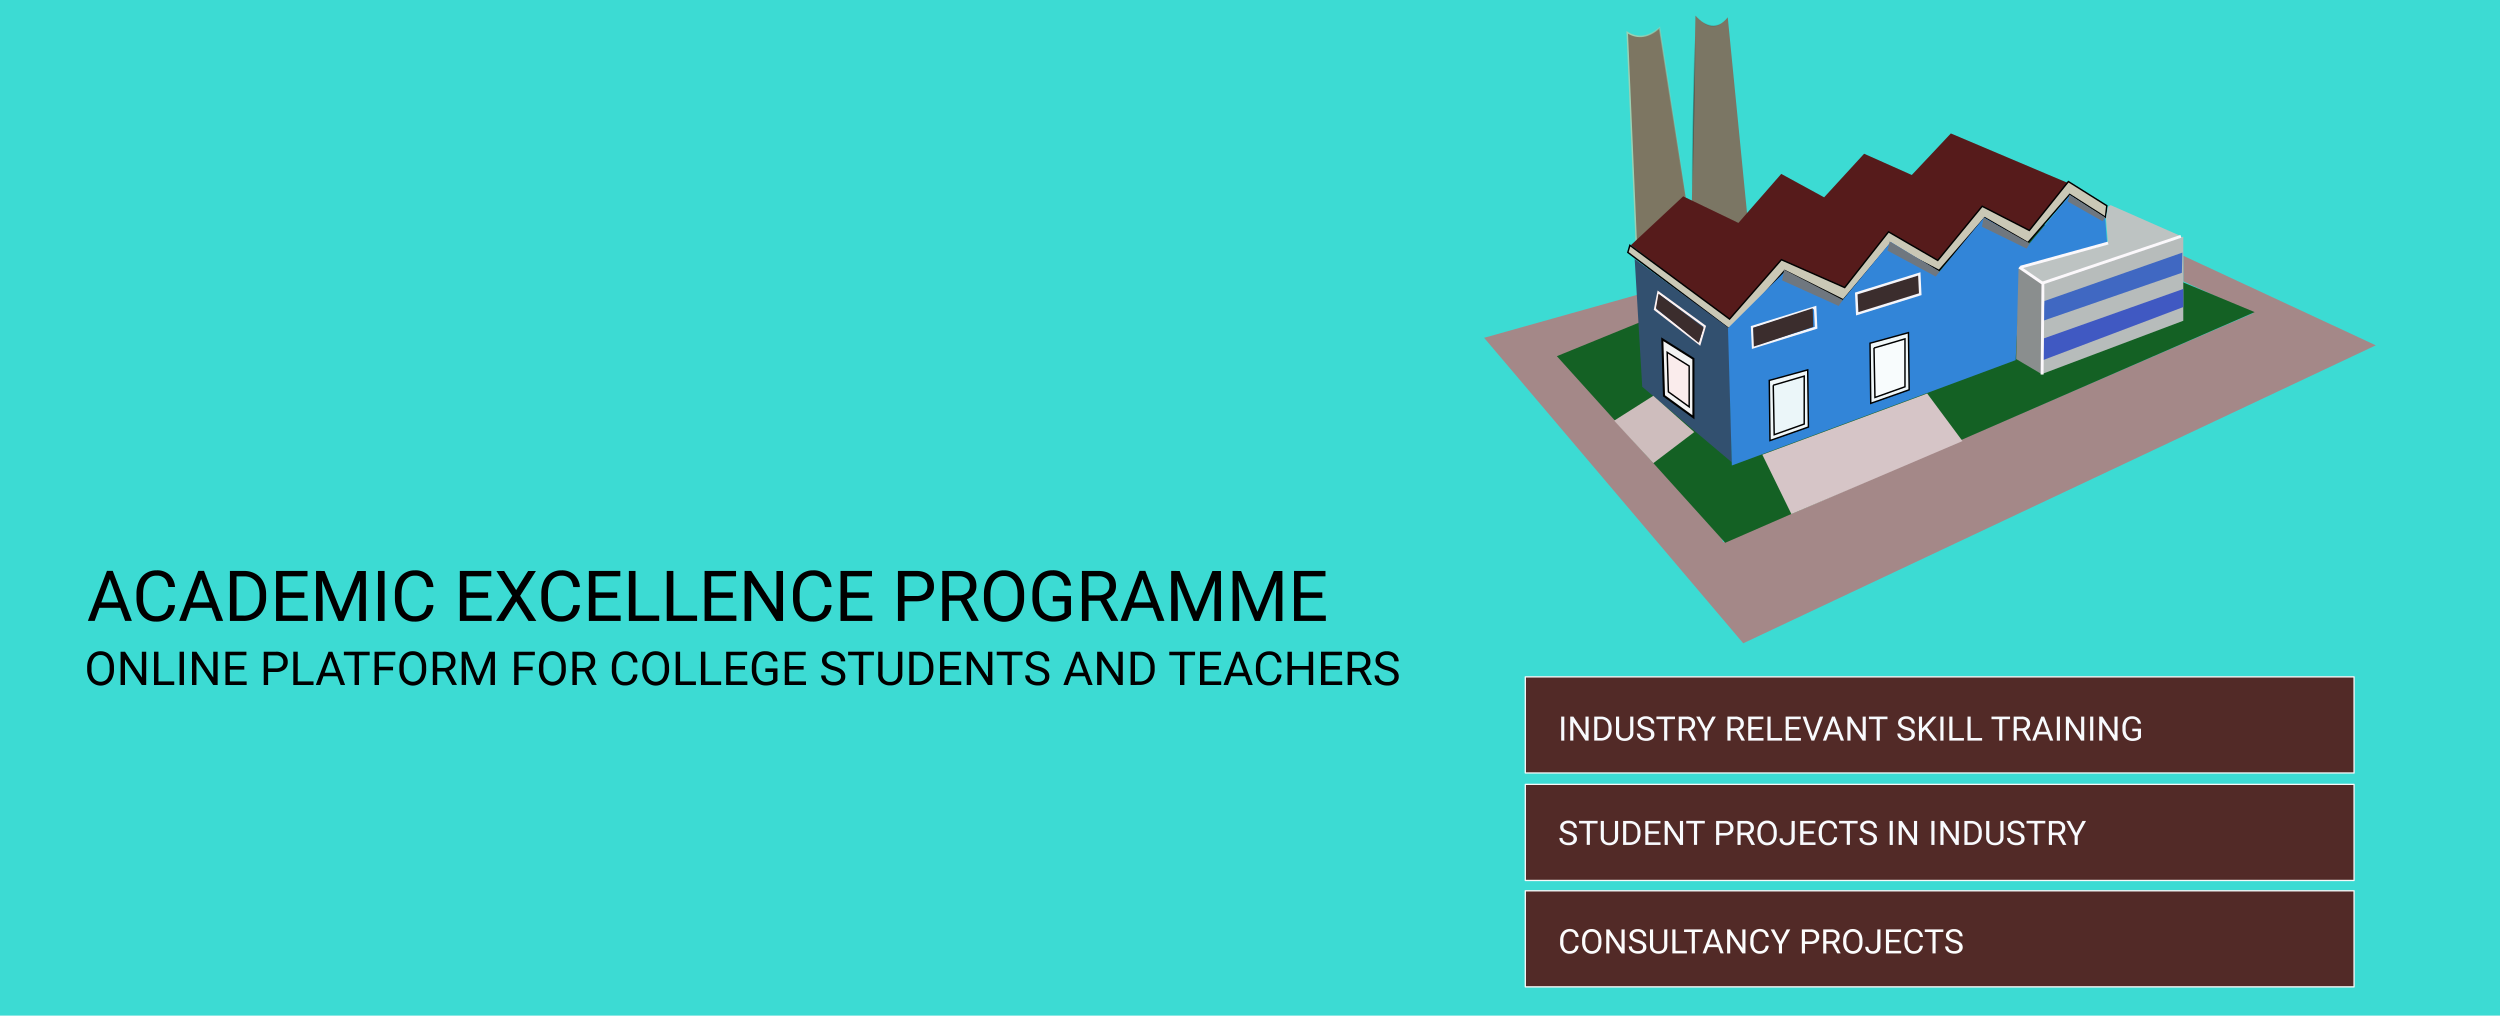 <svg xmlns="http://www.w3.org/2000/svg" xmlns:xlink="http://www.w3.org/1999/xlink" viewBox="0 0 1600 650"><defs><style>.\38 75714fd-67db-4705-82d2-8ca39dac753f{fill:#3cdbd3;}.af4a029d-6123-4eec-b6d2-4ad8f80514eb{fill:#a48888;}.\30 01c1606-1085-4719-9201-8a319f2f9055{fill:#146124;}.f0df6146-692c-44de-aa88-5a588e13844f{fill:#b7bcbb;}.\37 2860496-9956-4706-9870-b2e92fdcd32a{fill:#7d7662;stroke:url(#6134f45b-aa51-4770-ad6a-11cdb70a306f);}.\32 c92c4e4-ad36-4b39-a2cb-f8b5bcf33260,.\33 ba81cc3-3133-4e6f-a704-7fcf37f9e5fe,.\37 2860496-9956-4706-9870-b2e92fdcd32a,.\39 9307d82-505c-49e6-a282-b8a6a2037fc9,.ca60b44c-af3c-4d89-84fd-ae1eba6c3bb6,.ffc62031-5f0a-43df-b04b-e7efcfe17b21{stroke-width:0.94px;}.\33 a0edb99-bded-4e93-a16e-e7bf2bb3ee1f{fill:#7b7664;stroke-width:0.95px;stroke:url(#2cd89387-2ba9-4a98-806f-ad93749a4c63);}.\30 8e1368f-fe6f-4807-a43b-02c3f619d999{fill:#561b1b;}.ffc62031-5f0a-43df-b04b-e7efcfe17b21{fill:#cac8b6;}.\32 c92c4e4-ad36-4b39-a2cb-f8b5bcf33260,.\33 ba81cc3-3133-4e6f-a704-7fcf37f9e5fe,.\38 2b4d049-bea6-4937-a164-e1bac851bf1c,.\39 9307d82-505c-49e6-a282-b8a6a2037fc9,.ca60b44c-af3c-4d89-84fd-ae1eba6c3bb6,.ffc62031-5f0a-43df-b04b-e7efcfe17b21{stroke:#000;}.\35 d3b791b-0293-4fcc-b6bd-3a4fba6ebc99{fill:#32506f;}.\35 954ad71-eb58-451a-9f05-d6bb21ee7b9b{fill:#3285d8;}.\35 4c02d66-21ea-41a6-9c64-6bfa3eba871d{fill:#8a8e8e;}.\31 c2d4fc9-6138-4f84-8ad5-1ff3d12c9261{fill:#4068c2;}.\33 ba81cc3-3133-4e6f-a704-7fcf37f9e5fe{fill:#f0f7f9;}.\32 c92c4e4-ad36-4b39-a2cb-f8b5bcf33260{fill:#ebf6f9;}.ca60b44c-af3c-4d89-84fd-ae1eba6c3bb6{fill:#f8fcfd;}.\37 a95d98b-5fbb-409b-826b-eb7da640f0e5,.d5235c2f-930c-4e79-a5be-1bf7c2c9a9c6,.f7368fed-1ce3-4e64-a9fc-1434a4ad3dbb{fill:none;}.\35 ca090a6-9582-412b-b742-7477d6ebece3,.d5235c2f-930c-4e79-a5be-1bf7c2c9a9c6{stroke:#f5f5fa;stroke-width:1.59px;}.\31 dd5ca09-80e9-4586-a472-0c50571c1e57{fill:#8e8e8e;}.\33 78ed7ef-b1ee-4695-9c85-c9191082a9f5,.\35 ca090a6-9582-412b-b742-7477d6ebece3{fill:#3b2d2d;}.dac2e3fe-749a-463b-94ba-8ee8e16df42a{fill:#4059c2;}.ec25acc2-da53-4ca0-accf-916806fb5925{fill:#bdc3c2;}.\36 3a96458-162e-4a56-af68-15981b8c0ee7{fill:#d6c5c7;}.b282ecdf-291e-4f3b-a198-2a30e2d1527b{fill:#6f777f;}.f7368fed-1ce3-4e64-a9fc-1434a4ad3dbb{stroke:#fbf8fb;stroke-width:1.87px;}.\38 2b4d049-bea6-4937-a164-e1bac851bf1c{fill:#f3f3f3;stroke-width:1.33px;}.\36 b9462dc-a9d6-4c25-8ed8-f2279e817db4{fill:#cebdbd;}.\37 a95d98b-5fbb-409b-826b-eb7da640f0e5{stroke:#fdf2f2;stroke-width:1.4px;}.\39 9307d82-505c-49e6-a282-b8a6a2037fc9{fill:#faecec;}.\30 19cfad2-816d-44f5-b05c-7d38551dfee1,.\36 5bc8342-1542-4db2-9db5-0acdb93e5328,.\37 30672ab-d894-49cc-bbf2-65ec18fd68ff{fill:#522a27;stroke:#f8f8f8;stroke-linecap:round;stroke-linejoin:round;}.\37 30672ab-d894-49cc-bbf2-65ec18fd68ff{stroke-width:0.84px;}.f6c3c0dc-ddf9-4a04-8b95-c1d3bacfade2{isolation:isolate;}.\33 cb0c5d1-7c17-473d-9cc8-4fbe846beecc{fill:#f8fafd;}.\36 5bc8342-1542-4db2-9db5-0acdb93e5328{stroke-width:0.84px;}.\32 60d13a6-472e-4712-ad36-1b892785b40d{fill:#fcfcfc;}.\30 19cfad2-816d-44f5-b05c-7d38551dfee1{stroke-width:0.84px;}</style><linearGradient id="6134f45b-aa51-4770-ad6a-11cdb70a306f" x1="1105.46" y1="-0.02" x2="1140.37" y2="-0.02" gradientTransform="translate(-81.69 86.4) scale(1.02 1.13)" gradientUnits="userSpaceOnUse"><stop offset="0" stop-color="#9bd1b4"/><stop offset="1" stop-color="#9bd1b4" stop-opacity="0"/></linearGradient><radialGradient id="2cd89387-2ba9-4a98-806f-ad93749a4c63" cx="1164.21" cy="-328.9" r="15.75" gradientTransform="translate(-80.99 1487.86) scale(1.01 4.29)" gradientUnits="userSpaceOnUse"><stop offset="0"/><stop offset="1" stop-opacity="0"/></radialGradient></defs><title>slide-4@700</title><g id="d5d2d57b-8331-46a1-be01-4a5acc936f40" data-name="Layer 2"><g id="f9b26fde-afec-43b1-9d66-df6b66ca2a18" data-name="Layer 1"><rect id="690c2b30-46a6-49a5-a9dd-66ee45f759d2" data-name="rect5895" class="875714fd-67db-4705-82d2-8ca39dac753f" width="1600" height="650"/><path id="bfd2839d-466f-4170-b0e8-67fecf681d99" data-name="path4219" class="af4a029d-6123-4eec-b6d2-4ad8f80514eb" d="M1049.19,188.29l-99.37,27.9L1115.67,411.7,1520.52,221h0L1397.32,163.7v16.37l44.5,20.44h0L1102.83,347"/><path id="9f63770d-ec21-454c-80d3-f22819726b6a" data-name="path4225" class="001c1606-1085-4719-9201-8a319f2f9055" d="M996.39,227.95l107.75,119.43L1443,199.75,1255.84,122Z"/><path id="6f2ebd70-b5a3-494c-b689-78e78e97f6db" data-name="path4247" class="f0df6146-692c-44de-aa88-5a588e13844f" d="M1308,180.76l89.3-29.28v53.8l-90.22,34Z"/><path id="2be904e1-57c3-49bb-9fc5-9d0d31ff8c8f" data-name="path4227" class="72860496-9956-4706-9870-b2e92fdcd32a" d="M1047.19,154.86l-5.76-134.1c6.92,4.3,13.83,3.07,20.67-2.92l17.14,111Z"/><path id="a5f95c7b-f26a-4f5f-9bb1-12fc6259281a" data-name="path4229" class="3a0edb99-bded-4e93-a16e-e7bf2bb3ee1f" d="M1085.08,10l-2.31,120.66,29.9,12.37,5.69-4.07-12.6-127.88c-6.92,8.53-13.83,6.38-20.67-1.08Z"/><path id="15541fe7-503a-458f-ac1f-7b257a1307fd" data-name="path4231" class="08e1368f-fe6f-4807-a43b-02c3f619d999" d="M1043.73,156.94l33.51-31.28,35.35,17L1140,111.29l27.44,15,25.59-27.9,30.51,13.6,25-26.59,75.62,32-26.82,31.36-28.67-16.37-28.67,34-31.74-17.68-28.67,36.12-39-18.37-33.51,38.81Z"/><path id="147cab25-9ce5-4296-90cf-85b9b651d5d7" data-name="path4235" class="ffc62031-5f0a-43df-b04b-e7efcfe17b21" d="M1043.12,157l-1.31,4.53,66.4,50.11,34-38.5,37.5,18.75,29.74-35.2L1241,173.08l29.28-33.74,27.59,15.91,26.74-30.82,22.9,14.6.85-7.38-24.59-15.45-25,31.28L1268.6,132l-28.43,34.66-31.51-18.29-28.05,35.66-40.5-17.83c-11.07,12.68-28.74,32.82-33.2,38Z"/><path id="9d142f17-159e-44d7-9200-decf644729aa" data-name="path4237" class="5d3b791b-0293-4fcc-b6bd-3a4fba6ebc99" d="M1046.19,165.78l4.84,81.77,57.33,48.34L1106.52,210Z"/><path id="0b622dfa-bb12-4d88-a579-d0f56c5c3490" data-name="path4239" class="5954ad71-eb58-451a-9f05-d6bb21ee7b9b" d="M1105.91,210l2.46,87.92L1290,230.49l3.07-59.25,55.49-15.68-1.23-15.68-22.59-15-26.21,31.36-28.67-17.06-28.67,34.74-31.12-19.06L1179,192.37l-36.58-18.67Z"/><path id="2c77021c-a5ad-4960-b12a-9697259e3da2" data-name="path4241" class="54c02d66-21ea-41a6-9c64-6bfa3eba871d" d="M1291.88,171.23l16.45,10.22-1.23,58.25-16.75-9.91Z"/><path id="b4d50bad-55a6-4f7d-aa83-9c8ddb9c82ce" data-name="path4243" class="1c2d4fc9-6138-4f84-8ad5-1ff3d12c9261" d="M1308.33,192.67l88.38-31-.31,12.91-88.69,30.66Z"/><path id="42001c53-2490-4553-89c5-9dc18aedd1ba" data-name="path4249" class="3ba81cc3-3133-4e6f-a704-7fcf37f9e5fe" d="M1132.34,243.47l.46,38.5,24.59-8.68-.46-36.58Z"/><path id="2dd31372-8cbf-493e-a3b4-cf418ad5e9bb" data-name="path4266" class="2c92c4e4-ad36-4b39-a2cb-f8b5bcf33260" d="M1134.88,246.55l.61,31.66,19.21-6.84V240.71l-19.83,5.84Z"/><path id="66e0aea3-993a-40ea-b87d-4326c3573de7" data-name="path4249-6" class="3ba81cc3-3133-4e6f-a704-7fcf37f9e5fe" d="M1196.82,219.65l.46,38.5,24.59-8.68-.46-36.58Z"/><path id="e1348bfe-e7de-4859-b302-8f58ef452909" data-name="path4266-7" class="ca60b44c-af3c-4d89-84fd-ae1eba6c3bb6" d="M1199.36,222.72l.61,31.66,19.21-6.84V216.88l-19.83,5.84Z"/><path id="95ea445e-3e2e-4707-a7cc-22c562bba10c" data-name="path4290" class="d5235c2f-930c-4e79-a5be-1bf7c2c9a9c6" d="M1121.35,209.27l.61,13,40.35-12.53-.61-13Z"/><path id="13757a2b-7422-409c-a341-1aaca3aa820e" data-name="path4292" class="1dd5ca09-80e9-4586-a472-0c50571c1e57" d="M1188.29,189l.46,12.07,40.12-12.6-.31-11.91L1188.29,189Z"/><path id="47a87309-acf6-493c-b977-b57c6d1be0df" data-name="path4290-5" class="5ca090a6-9582-412b-b742-7477d6ebece3" d="M1188,187.83l.61,13,40.35-12.53-.61-13Z"/><path id="62e5a203-e774-4c1e-86b9-6b8b2a4ff7a7" data-name="path4292-3" class="378ed7ef-b1ee-4695-9c85-c9191082a9f5" d="M1122,209.74l.46,12.07,38-12.6-.31-11.91L1122,209.74Z"/><path id="4d5ced28-1eb6-401a-b52f-ceb43f757e4b" data-name="path4245" class="dac2e3fe-749a-463b-94ba-8ee8e16df42a" d="M1308,216.58l89.3-31.66v11.6l-89.92,34Z"/><path id="24f668eb-6a1a-4811-87a2-70a67f992a55" data-name="path4288" class="ec25acc2-da53-4ca0-accf-916806fb5925" d="M1292,171.08l57.1-14.76-1.31-16.83,1.31-7.22,1.69-1,44.8,19.75-88.38,29.9Z"/><path id="33995695-3ba9-4b6a-9aaf-a9c2f568a357" data-name="path4330" class="63a96458-162e-4a56-af68-15981b8c0ee7" d="M1127.89,291l18.6,38L1256,282.28l-22.59-30.43Z"/><path id="f823d01e-2017-4329-8a9c-0f01c1706a2b" data-name="path5824" class="b282ecdf-291e-4f3b-a198-2a30e2d1527b" d="M1141.87,172.69l-1.31,6.76,36.2,16.37,2.61-3.84-39.19-20.21h0"/><path id="14813cfa-4993-4880-93cf-67bbea4b14fd" data-name="path5824-6" class="b282ecdf-291e-4f3b-a198-2a30e2d1527b" d="M1209.42,154.48,1208,160.4l30.89,16.6,2.46-3.23-33.43-20.13h0"/><path id="ec7295e5-dbe2-4789-84c7-29ed99d991db" data-name="path5824-2" class="b282ecdf-291e-4f3b-a198-2a30e2d1527b" d="M1269.44,139.34l-1,5.76,28.59,14,2.07-3.3-31-17.29h0"/><path id="c20095b8-98b4-4746-b98e-6e9726f86b4a" data-name="path5824-9" class="b282ecdf-291e-4f3b-a198-2a30e2d1527b" d="M1324.55,124.66l-1.08,4.38,22.13,12.53,1.77-2.38L1323.47,124h0"/><path id="1e9d0c04-029f-471a-a9d6-c92049054219" data-name="path5866" class="f7368fed-1ce3-4e64-a9fc-1434a4ad3dbb" d="M1292.35,171l15.14,10.45-.54,58.25h0"/><path id="4c487daa-65f8-4131-a667-9286adfdd689" data-name="path5868" class="f7368fed-1ce3-4e64-a9fc-1434a4ad3dbb" d="M1307.26,181.15l88.53-29.9h0"/><path id="984fef22-932f-4f7d-ba2b-94c4daa54171" data-name="path5870" class="f7368fed-1ce3-4e64-a9fc-1434a4ad3dbb" d="M1293.19,171l56-15.45h0"/><path id="d4a538e0-da6c-4258-86fa-f17d7f9fceb3" data-name="path5872-1" class="82b4d049-bea6-4937-a164-e1bac851bf1c" d="M1063.87,217.11l1.08,36.2,18.83,13.76V229.64Z"/><path id="965bce5e-9051-4400-a0bf-abe93867cd10" data-name="path5889" class="6b9462dc-a9d6-4c25-8ed8-f2279e817db4" d="M1058.1,253.31l-25.05,15.91,25.05,27.21,26.21-19.9Z"/><path id="9a108e9e-e132-41eb-8cd3-247edb8012a4" data-name="path5891" class="7a95d98b-5fbb-409b-826b-eb7da640f0e5" d="M1061.33,187.14,1059.18,198l28.59,22.13,3.3-11.3Z"/><path id="5d330ae1-0d02-465e-96b9-148946483a02" data-name="path5893" class="378ed7ef-b1ee-4695-9c85-c9191082a9f5" d="M1061.41,188.06l-1.54,9.15,27.28,22.21,3.15-9.61Z"/><path id="2ce8dd9a-144c-4210-844f-3fae2dbaa036" data-name="path5872" class="99307d82-505c-49e6-a282-b8a6a2037fc9" d="M1067,225.49l.77,25.28,13.3,9.61V234.25Z"/><rect id="44049495-3c31-441b-a3f9-d7c200e3d539" data-name="rect5617" class="730672ab-d894-49cc-bbf2-65ec18fd68ff" x="976.2" y="502" width="530.4" height="61.5"/><g class="f6c3c0dc-ddf9-4a04-8b95-c1d3bacfade2"><path class="3cb0c5d1-7c17-473d-9cc8-4fbe846beecc" d="M1003.51,533.91a9.56,9.56,0,0,1-3.8-1.84,3.52,3.52,0,0,1-1.19-2.7,3.72,3.72,0,0,1,1.45-3,5.79,5.79,0,0,1,3.78-1.19,6.32,6.32,0,0,1,2.83.61,4.65,4.65,0,0,1,1.92,1.69,4.32,4.32,0,0,1,.68,2.36h-2a2.81,2.81,0,0,0-.89-2.2,3.62,3.62,0,0,0-2.51-.8,3.7,3.7,0,0,0-2.34.66,2.2,2.2,0,0,0-.84,1.83,2,2,0,0,0,.8,1.59,7.84,7.84,0,0,0,2.72,1.19,12.66,12.66,0,0,1,3,1.19,4.55,4.55,0,0,1,1.61,1.52,3.86,3.86,0,0,1,.52,2,3.59,3.59,0,0,1-1.46,3,6.23,6.23,0,0,1-3.9,1.12,7.24,7.24,0,0,1-3-.61,5,5,0,0,1-2.12-1.66,4.05,4.05,0,0,1-.75-2.4h2a2.65,2.65,0,0,0,1,2.2,4.34,4.34,0,0,0,2.75.81,4,4,0,0,0,2.46-.66,2.12,2.12,0,0,0,.86-1.78,2.09,2.09,0,0,0-.79-1.75A9.14,9.14,0,0,0,1003.51,533.91Z"/><path class="3cb0c5d1-7c17-473d-9cc8-4fbe846beecc" d="M1022.46,527h-4.95v13.72h-2V527h-4.94v-1.66h11.91Z"/><path class="3cb0c5d1-7c17-473d-9cc8-4fbe846beecc" d="M1035.59,525.38v10.46a4.9,4.9,0,0,1-1.37,3.56,5.52,5.52,0,0,1-3.68,1.55l-.54,0a5.77,5.77,0,0,1-4-1.36,4.87,4.87,0,0,1-1.52-3.75V525.38h2V535.8a3.21,3.21,0,0,0,3.54,3.52,3.56,3.56,0,0,0,2.64-.92,3.51,3.51,0,0,0,.92-2.59V525.38Z"/><path class="3cb0c5d1-7c17-473d-9cc8-4fbe846beecc" d="M1038.79,540.76V525.38h4.35a7,7,0,0,1,3.55.89,6,6,0,0,1,2.38,2.52,8.2,8.2,0,0,1,.85,3.76v1a8.23,8.23,0,0,1-.84,3.81,5.9,5.9,0,0,1-2.4,2.51,7.45,7.45,0,0,1-3.63.9Zm2-13.72V539.1H1043a4.65,4.65,0,0,0,3.65-1.46,6,6,0,0,0,1.31-4.15v-.9a6.12,6.12,0,0,0-1.23-4.07,4.39,4.39,0,0,0-3.5-1.47Z"/><path class="3cb0c5d1-7c17-473d-9cc8-4fbe846beecc" d="M1061.7,533.65H1055v5.45h7.75v1.66H1053V525.38h9.68V527H1055v5h6.67Z"/><path class="3cb0c5d1-7c17-473d-9cc8-4fbe846beecc" d="M1077.14,540.76h-2l-7.75-11.85v11.85h-2V525.38h2l7.77,11.9v-11.9h2Z"/><path class="3cb0c5d1-7c17-473d-9cc8-4fbe846beecc" d="M1091.08,527h-4.95v13.72h-2V527h-4.94v-1.66h11.91Z"/><path class="3cb0c5d1-7c17-473d-9cc8-4fbe846beecc" d="M1100.33,534.74v6h-2V525.38H1104a5.71,5.71,0,0,1,4,1.29,4.37,4.37,0,0,1,1.43,3.41,4.3,4.3,0,0,1-1.4,3.45,6,6,0,0,1-4,1.21Zm0-1.66H1104a3.65,3.65,0,0,0,2.5-.77,2.8,2.8,0,0,0,.87-2.22,2.9,2.9,0,0,0-.87-2.2,3.42,3.42,0,0,0-2.38-.86h-3.76Z"/><path class="3cb0c5d1-7c17-473d-9cc8-4fbe846beecc" d="M1117.61,534.54H1114v6.22h-2V525.38h5.1a6,6,0,0,1,4,1.18,4.26,4.26,0,0,1,1.4,3.44,4.14,4.14,0,0,1-.78,2.5,4.63,4.63,0,0,1-2.16,1.59l3.62,6.53v.13H1121Zm-3.62-1.66h3.12a3.52,3.52,0,0,0,2.41-.78,2.64,2.64,0,0,0,.89-2.09,2.78,2.78,0,0,0-.85-2.19,3.61,3.61,0,0,0-2.46-.77H1114Z"/><path class="3cb0c5d1-7c17-473d-9cc8-4fbe846beecc" d="M1137.14,533.57a9.5,9.5,0,0,1-.76,3.94,5.76,5.76,0,0,1-2.16,2.57,6,6,0,0,1-8.67-2.55,9.11,9.11,0,0,1-.8-3.83V532.6a9.39,9.39,0,0,1,.77-3.92,5.71,5.71,0,0,1,5.42-3.51,6,6,0,0,1,3.26.89,5.75,5.75,0,0,1,2.17,2.59,9.54,9.54,0,0,1,.76,3.94Zm-2-1a6.88,6.88,0,0,0-1.1-4.2,3.63,3.63,0,0,0-3.08-1.46,3.59,3.59,0,0,0-3,1.46,6.75,6.75,0,0,0-1.14,4.06v1.13a6.9,6.9,0,0,0,1.12,4.17,3.91,3.91,0,0,0,6.12.08,6.85,6.85,0,0,0,1.11-4.1Z"/><path class="3cb0c5d1-7c17-473d-9cc8-4fbe846beecc" d="M1146.64,525.38h2v10.89a4.5,4.5,0,0,1-1.33,3.45,5,5,0,0,1-3.54,1.25,5.1,5.1,0,0,1-3.57-1.17,4.23,4.23,0,0,1-1.28-3.28h2a2.55,2.55,0,0,0,2.82,2.8,2.73,2.73,0,0,0,2-.79,3.06,3.06,0,0,0,.79-2.22Z"/><path class="3cb0c5d1-7c17-473d-9cc8-4fbe846beecc" d="M1160.84,533.65h-6.67v5.45h7.75v1.66h-9.78V525.38h9.68V527h-7.65v5h6.67Z"/><path class="3cb0c5d1-7c17-473d-9cc8-4fbe846beecc" d="M1175.77,535.88a5.66,5.66,0,0,1-1.8,3.76,5.92,5.92,0,0,1-4,1.33,5.43,5.43,0,0,1-4.37-2,7.85,7.85,0,0,1-1.64-5.23v-1.48a8.75,8.75,0,0,1,.77-3.77,5.72,5.72,0,0,1,2.17-2.5,6.05,6.05,0,0,1,3.26-.87,5.57,5.57,0,0,1,3.93,1.37,5.73,5.73,0,0,1,1.72,3.79h-2a4.42,4.42,0,0,0-1.15-2.67,3.48,3.48,0,0,0-2.47-.83,3.63,3.63,0,0,0-3.05,1.44,6.59,6.59,0,0,0-1.1,4.09v1.49a6.77,6.77,0,0,0,1,4,3.38,3.38,0,0,0,2.93,1.48,3.91,3.91,0,0,0,2.6-.77,4.24,4.24,0,0,0,1.2-2.67Z"/><path class="3cb0c5d1-7c17-473d-9cc8-4fbe846beecc" d="M1188.88,527h-4.95v13.72h-2V527H1177v-1.66h11.91Z"/><path class="3cb0c5d1-7c17-473d-9cc8-4fbe846beecc" d="M1195.53,533.91a9.56,9.56,0,0,1-3.8-1.84,3.52,3.52,0,0,1-1.19-2.7,3.72,3.72,0,0,1,1.45-3,5.79,5.79,0,0,1,3.78-1.19,6.32,6.32,0,0,1,2.83.61,4.65,4.65,0,0,1,1.92,1.69,4.32,4.32,0,0,1,.68,2.36h-2a2.81,2.81,0,0,0-.89-2.2,3.62,3.62,0,0,0-2.51-.8,3.7,3.7,0,0,0-2.34.66,2.2,2.2,0,0,0-.84,1.83,2,2,0,0,0,.8,1.59,7.84,7.84,0,0,0,2.72,1.19,12.66,12.66,0,0,1,3,1.19,4.55,4.55,0,0,1,1.61,1.52,3.86,3.86,0,0,1,.52,2,3.59,3.59,0,0,1-1.46,3,6.23,6.23,0,0,1-3.9,1.12,7.24,7.24,0,0,1-3-.61,5,5,0,0,1-2.12-1.66,4.05,4.05,0,0,1-.75-2.4h2a2.65,2.65,0,0,0,1,2.2,4.34,4.34,0,0,0,2.75.81,4,4,0,0,0,2.46-.66,2.12,2.12,0,0,0,.86-1.78,2.09,2.09,0,0,0-.79-1.75A9.14,9.14,0,0,0,1195.53,533.91Z"/><path class="3cb0c5d1-7c17-473d-9cc8-4fbe846beecc" d="M1211.38,540.76h-2V525.38h2Z"/><path class="3cb0c5d1-7c17-473d-9cc8-4fbe846beecc" d="M1226.92,540.76h-2l-7.75-11.85v11.85h-2V525.38h2l7.77,11.9v-11.9h2Z"/><path class="3cb0c5d1-7c17-473d-9cc8-4fbe846beecc" d="M1238.07,540.76h-2V525.38h2Z"/><path class="3cb0c5d1-7c17-473d-9cc8-4fbe846beecc" d="M1253.62,540.76h-2l-7.75-11.85v11.85h-2V525.38h2l7.77,11.9v-11.9h2Z"/><path class="3cb0c5d1-7c17-473d-9cc8-4fbe846beecc" d="M1257.22,540.76V525.38h4.35a7,7,0,0,1,3.55.89,6,6,0,0,1,2.38,2.52,8.2,8.2,0,0,1,.85,3.76v1a8.23,8.23,0,0,1-.84,3.81,5.9,5.9,0,0,1-2.4,2.51,7.45,7.45,0,0,1-3.63.9Zm2-13.72V539.1h2.14a4.65,4.65,0,0,0,3.65-1.46,6,6,0,0,0,1.31-4.15v-.9a6.12,6.12,0,0,0-1.23-4.07,4.39,4.39,0,0,0-3.5-1.47Z"/><path class="3cb0c5d1-7c17-473d-9cc8-4fbe846beecc" d="M1282.26,525.38v10.46a4.9,4.9,0,0,1-1.37,3.56,5.52,5.52,0,0,1-3.68,1.55l-.54,0a5.77,5.77,0,0,1-4-1.36,4.87,4.87,0,0,1-1.52-3.75V525.38h2V535.8a3.21,3.21,0,0,0,3.54,3.52,3.56,3.56,0,0,0,2.64-.92,3.51,3.51,0,0,0,.92-2.59V525.38Z"/><path class="3cb0c5d1-7c17-473d-9cc8-4fbe846beecc" d="M1290,533.91a9.56,9.56,0,0,1-3.8-1.84,3.52,3.52,0,0,1-1.19-2.7,3.72,3.72,0,0,1,1.45-3,5.79,5.79,0,0,1,3.78-1.19,6.32,6.32,0,0,1,2.83.61,4.65,4.65,0,0,1,1.92,1.69,4.32,4.32,0,0,1,.68,2.36h-2a2.81,2.81,0,0,0-.89-2.2,3.62,3.62,0,0,0-2.51-.8,3.7,3.7,0,0,0-2.34.66,2.2,2.2,0,0,0-.84,1.83,2,2,0,0,0,.8,1.59,7.84,7.84,0,0,0,2.72,1.19,12.66,12.66,0,0,1,3,1.19,4.55,4.55,0,0,1,1.61,1.52,3.86,3.86,0,0,1,.52,2,3.59,3.59,0,0,1-1.46,3,6.23,6.23,0,0,1-3.9,1.12,7.24,7.24,0,0,1-3-.61,5,5,0,0,1-2.12-1.66,4.05,4.05,0,0,1-.75-2.4h2a2.65,2.65,0,0,0,1,2.2,4.34,4.34,0,0,0,2.75.81,4,4,0,0,0,2.46-.66,2.12,2.12,0,0,0,.86-1.78,2.09,2.09,0,0,0-.79-1.75A9.14,9.14,0,0,0,1290,533.91Z"/><path class="3cb0c5d1-7c17-473d-9cc8-4fbe846beecc" d="M1309,527H1304v13.72h-2V527H1297v-1.66H1309Z"/><path class="3cb0c5d1-7c17-473d-9cc8-4fbe846beecc" d="M1316.89,534.54h-3.62v6.22h-2V525.38h5.1a6,6,0,0,1,4,1.18,4.26,4.26,0,0,1,1.4,3.44,4.14,4.14,0,0,1-.78,2.5,4.63,4.63,0,0,1-2.16,1.59l3.62,6.53v.13h-2.18Zm-3.62-1.66h3.12a3.52,3.52,0,0,0,2.41-.78,2.64,2.64,0,0,0,.89-2.09,2.78,2.78,0,0,0-.85-2.19,3.61,3.61,0,0,0-2.46-.77h-3.11Z"/><path class="3cb0c5d1-7c17-473d-9cc8-4fbe846beecc" d="M1328.76,533.1l4-7.72h2.31l-5.31,9.64v5.73h-2V535l-5.31-9.64h2.33Z"/></g><rect id="889114d6-c5f3-4189-a706-dff6e2fe83c4" data-name="rect5617-6" class="65bc8342-1542-4db2-9db5-0acdb93e5328" x="976.2" y="570.1" width="530.4" height="61.5"/><g class="f6c3c0dc-ddf9-4a04-8b95-c1d3bacfade2"><path class="260d13a6-472e-4712-ad36-1b892785b40d" d="M1010.3,605.3a5.66,5.66,0,0,1-1.8,3.76,5.92,5.92,0,0,1-4,1.33,5.43,5.43,0,0,1-4.37-2,7.85,7.85,0,0,1-1.64-5.23v-1.48a8.75,8.75,0,0,1,.77-3.77,5.72,5.72,0,0,1,2.17-2.5,6.05,6.05,0,0,1,3.26-.87,5.57,5.57,0,0,1,3.93,1.37,5.73,5.73,0,0,1,1.72,3.79h-2a4.42,4.42,0,0,0-1.15-2.67,3.48,3.48,0,0,0-2.47-.83,3.63,3.63,0,0,0-3.05,1.44,6.59,6.59,0,0,0-1.1,4.09v1.49a6.77,6.77,0,0,0,1,4,3.38,3.38,0,0,0,2.93,1.48,3.91,3.91,0,0,0,2.6-.77,4.24,4.24,0,0,0,1.2-2.67Z"/><path class="260d13a6-472e-4712-ad36-1b892785b40d" d="M1024.92,603a9.5,9.5,0,0,1-.76,3.94,5.76,5.76,0,0,1-2.16,2.57,6,6,0,0,1-8.67-2.55,9.11,9.11,0,0,1-.8-3.83V602a9.39,9.39,0,0,1,.77-3.92,5.71,5.71,0,0,1,5.42-3.51,6,6,0,0,1,3.26.89,5.75,5.75,0,0,1,2.17,2.59,9.54,9.54,0,0,1,.76,3.94Zm-2-1a6.88,6.88,0,0,0-1.1-4.2,3.63,3.63,0,0,0-3.08-1.46,3.59,3.59,0,0,0-3,1.46,6.75,6.75,0,0,0-1.14,4.06V603a6.9,6.9,0,0,0,1.12,4.17,3.91,3.91,0,0,0,6.12.08,6.85,6.85,0,0,0,1.11-4.1Z"/><path class="260d13a6-472e-4712-ad36-1b892785b40d" d="M1039.8,610.18h-2L1030,598.33v11.85h-2V594.8h2l7.77,11.9V594.8h2Z"/><path class="260d13a6-472e-4712-ad36-1b892785b40d" d="M1047.94,603.32a9.56,9.56,0,0,1-3.8-1.84,3.52,3.52,0,0,1-1.19-2.7,3.72,3.72,0,0,1,1.45-3,5.79,5.79,0,0,1,3.78-1.19,6.32,6.32,0,0,1,2.83.61,4.65,4.65,0,0,1,1.92,1.69,4.32,4.32,0,0,1,.68,2.36h-2a2.81,2.81,0,0,0-.89-2.2,3.62,3.62,0,0,0-2.51-.8,3.7,3.7,0,0,0-2.34.66,2.2,2.2,0,0,0-.84,1.83,2,2,0,0,0,.8,1.59,7.84,7.84,0,0,0,2.72,1.19,12.66,12.66,0,0,1,3,1.19,4.55,4.55,0,0,1,1.61,1.52,3.86,3.86,0,0,1,.52,2,3.59,3.59,0,0,1-1.46,3,6.23,6.23,0,0,1-3.9,1.12,7.24,7.24,0,0,1-3-.61,5,5,0,0,1-2.12-1.66,4.05,4.05,0,0,1-.75-2.4h2a2.65,2.65,0,0,0,1,2.2,4.34,4.34,0,0,0,2.75.81,4,4,0,0,0,2.46-.66,2.12,2.12,0,0,0,.86-1.78,2.09,2.09,0,0,0-.79-1.75A9.14,9.14,0,0,0,1047.94,603.32Z"/><path class="260d13a6-472e-4712-ad36-1b892785b40d" d="M1067.09,594.8v10.46a4.9,4.9,0,0,1-1.37,3.56,5.52,5.52,0,0,1-3.68,1.55l-.54,0a5.77,5.77,0,0,1-4-1.36,4.87,4.87,0,0,1-1.52-3.75V594.8h2v10.41a3.21,3.21,0,0,0,3.54,3.52,3.56,3.56,0,0,0,2.64-.92,3.51,3.51,0,0,0,.92-2.59V594.8Z"/><path class="260d13a6-472e-4712-ad36-1b892785b40d" d="M1072.34,608.52h7.3v1.66h-9.34V594.8h2Z"/><path class="260d13a6-472e-4712-ad36-1b892785b40d" d="M1089.68,596.46h-4.95v13.72h-2V596.46h-4.94V594.8h11.91Z"/><path class="260d13a6-472e-4712-ad36-1b892785b40d" d="M1099.63,606.15h-6.45l-1.45,4h-2.09l5.88-15.38h1.78l5.89,15.38h-2.08Zm-5.84-1.66H1099l-2.62-7.19Z"/><path class="260d13a6-472e-4712-ad36-1b892785b40d" d="M1117.09,610.18h-2l-7.75-11.85v11.85h-2V594.8h2l7.77,11.9V594.8h2Z"/><path class="260d13a6-472e-4712-ad36-1b892785b40d" d="M1132,605.3a5.66,5.66,0,0,1-1.8,3.76,5.92,5.92,0,0,1-4,1.33,5.43,5.43,0,0,1-4.37-2,7.85,7.85,0,0,1-1.64-5.23v-1.48a8.75,8.75,0,0,1,.77-3.77,5.72,5.72,0,0,1,2.17-2.5,6.05,6.05,0,0,1,3.26-.87,5.57,5.57,0,0,1,3.93,1.37,5.73,5.73,0,0,1,1.72,3.79h-2a4.42,4.42,0,0,0-1.15-2.67,3.48,3.48,0,0,0-2.47-.83,3.63,3.63,0,0,0-3.05,1.44,6.59,6.59,0,0,0-1.1,4.09v1.49a6.77,6.77,0,0,0,1,4,3.38,3.38,0,0,0,2.93,1.48,3.91,3.91,0,0,0,2.6-.77,4.24,4.24,0,0,0,1.2-2.67Z"/><path class="260d13a6-472e-4712-ad36-1b892785b40d" d="M1139.49,602.52l4-7.72h2.31l-5.31,9.64v5.73h-2v-5.73l-5.31-9.64h2.33Z"/><path class="260d13a6-472e-4712-ad36-1b892785b40d" d="M1155.19,604.16v6h-2V594.8h5.68a5.71,5.71,0,0,1,4,1.29,4.37,4.37,0,0,1,1.43,3.41,4.3,4.3,0,0,1-1.4,3.45,6,6,0,0,1-4,1.21Zm0-1.66h3.65a3.65,3.65,0,0,0,2.5-.77,2.8,2.8,0,0,0,.87-2.22,2.9,2.9,0,0,0-.87-2.2,3.42,3.42,0,0,0-2.38-.86h-3.76Z"/><path class="260d13a6-472e-4712-ad36-1b892785b40d" d="M1172.47,604h-3.62v6.22h-2V594.8h5.1a6,6,0,0,1,4,1.18,4.26,4.26,0,0,1,1.4,3.44,4.14,4.14,0,0,1-.78,2.5,4.63,4.63,0,0,1-2.16,1.59L1178,610v.13h-2.18Zm-3.62-1.66H1172a3.52,3.52,0,0,0,2.41-.78,2.64,2.64,0,0,0,.89-2.09,2.78,2.78,0,0,0-.85-2.19,3.61,3.61,0,0,0-2.46-.77h-3.11Z"/><path class="260d13a6-472e-4712-ad36-1b892785b40d" d="M1192,603a9.5,9.5,0,0,1-.76,3.94,5.76,5.76,0,0,1-2.16,2.57,6,6,0,0,1-8.67-2.55,9.11,9.11,0,0,1-.8-3.83V602a9.39,9.39,0,0,1,.77-3.92,5.71,5.71,0,0,1,5.42-3.51,6,6,0,0,1,3.26.89,5.75,5.75,0,0,1,2.17,2.59A9.54,9.54,0,0,1,1192,602Zm-2-1a6.88,6.88,0,0,0-1.1-4.2,3.63,3.63,0,0,0-3.08-1.46,3.59,3.59,0,0,0-3,1.46,6.75,6.75,0,0,0-1.14,4.06V603a6.9,6.9,0,0,0,1.12,4.17,3.91,3.91,0,0,0,6.12.08,6.85,6.85,0,0,0,1.11-4.1Z"/><path class="260d13a6-472e-4712-ad36-1b892785b40d" d="M1201.5,594.8h2v10.89a4.5,4.5,0,0,1-1.33,3.45,5,5,0,0,1-3.54,1.25,5.1,5.1,0,0,1-3.57-1.17,4.23,4.23,0,0,1-1.28-3.28h2a2.55,2.55,0,0,0,2.82,2.8,2.73,2.73,0,0,0,2-.79,3.06,3.06,0,0,0,.79-2.22Z"/><path class="260d13a6-472e-4712-ad36-1b892785b40d" d="M1215.7,603.07H1209v5.45h7.75v1.66H1207V594.8h9.68v1.66H1209v5h6.67Z"/><path class="260d13a6-472e-4712-ad36-1b892785b40d" d="M1230.64,605.3a5.66,5.66,0,0,1-1.8,3.76,5.92,5.92,0,0,1-4,1.33,5.43,5.43,0,0,1-4.37-2,7.85,7.85,0,0,1-1.64-5.23v-1.48a8.75,8.75,0,0,1,.77-3.77,5.72,5.72,0,0,1,2.17-2.5,6.05,6.05,0,0,1,3.26-.87,5.57,5.57,0,0,1,3.93,1.37,5.73,5.73,0,0,1,1.72,3.79h-2a4.42,4.42,0,0,0-1.15-2.67,3.48,3.48,0,0,0-2.47-.83,3.63,3.63,0,0,0-3.05,1.44,6.59,6.59,0,0,0-1.1,4.09v1.49a6.77,6.77,0,0,0,1,4,3.38,3.38,0,0,0,2.93,1.48,3.91,3.91,0,0,0,2.6-.77,4.24,4.24,0,0,0,1.2-2.67Z"/><path class="260d13a6-472e-4712-ad36-1b892785b40d" d="M1243.74,596.46h-4.95v13.72h-2V596.46h-4.94V594.8h11.91Z"/><path class="260d13a6-472e-4712-ad36-1b892785b40d" d="M1250.39,603.32a9.56,9.56,0,0,1-3.8-1.84,3.52,3.52,0,0,1-1.19-2.7,3.72,3.72,0,0,1,1.45-3,5.79,5.79,0,0,1,3.78-1.19,6.32,6.32,0,0,1,2.83.61,4.65,4.65,0,0,1,1.92,1.69,4.32,4.32,0,0,1,.68,2.36h-2a2.81,2.81,0,0,0-.89-2.2,3.62,3.62,0,0,0-2.51-.8,3.7,3.7,0,0,0-2.34.66,2.2,2.2,0,0,0-.84,1.83,2,2,0,0,0,.8,1.59,7.84,7.84,0,0,0,2.72,1.19,12.66,12.66,0,0,1,3,1.19,4.55,4.55,0,0,1,1.61,1.52,3.86,3.86,0,0,1,.52,2,3.59,3.59,0,0,1-1.46,3,6.23,6.23,0,0,1-3.9,1.12,7.24,7.24,0,0,1-3-.61,5,5,0,0,1-2.12-1.66,4.05,4.05,0,0,1-.75-2.4h2a2.65,2.65,0,0,0,1,2.2,4.34,4.34,0,0,0,2.75.81,4,4,0,0,0,2.46-.66,2.12,2.12,0,0,0,.86-1.78,2.09,2.09,0,0,0-.79-1.75A9.14,9.14,0,0,0,1250.39,603.32Z"/></g><g class="f6c3c0dc-ddf9-4a04-8b95-c1d3bacfade2"><path d="M77,389H63.6l-3,8.37H56.23l12.23-32h3.69l12.25,32H80.07Zm-12.14-3.45H75.76l-5.45-15Z"/><path d="M112,387.25a11.75,11.75,0,0,1-3.75,7.83,12.3,12.3,0,0,1-8.39,2.76,11.29,11.29,0,0,1-9.09-4.06q-3.42-4.06-3.42-10.87v-3.07A18.19,18.19,0,0,1,89,372a11.89,11.89,0,0,1,4.52-5.19,12.59,12.59,0,0,1,6.77-1.81,11.58,11.58,0,0,1,8.18,2.84A11.9,11.9,0,0,1,112,375.7h-4.24q-.55-3.83-2.39-5.55a7.22,7.22,0,0,0-5.13-1.72,7.56,7.56,0,0,0-6.34,3q-2.3,3-2.3,8.5V383a14.09,14.09,0,0,0,2.18,8.28,7,7,0,0,0,6.09,3.08,8.13,8.13,0,0,0,5.4-1.59q1.88-1.59,2.5-5.54Z"/><path d="M135.46,389H122l-3,8.37h-4.35l12.23-32h3.69l12.25,32h-4.33Zm-12.14-3.45H134.2l-5.45-15Z"/><path d="M147.15,397.4v-32h9a14.57,14.57,0,0,1,7.39,1.84,12.48,12.48,0,0,1,5,5.25,17.07,17.07,0,0,1,1.77,7.82v2a17.13,17.13,0,0,1-1.75,7.93,12.29,12.29,0,0,1-5,5.23A15.5,15.5,0,0,1,156,397.4Zm4.22-28.52v25.08h4.44a9.67,9.67,0,0,0,7.6-3q2.72-3,2.72-8.64v-1.87q0-5.45-2.56-8.47a9.13,9.13,0,0,0-7.27-3.07Z"/><path d="M194.78,382.62H180.91v11.33H197v3.45H176.68v-32H196.8v3.45h-15.9v10.3h13.87Z"/><path d="M207.73,365.43l10.47,26.08,10.47-26.08h5.48v32h-4.22V384.95l.4-13.44L219.8,397.4h-3.23l-10.49-25.82.42,13.37V397.4h-4.22v-32Z"/><path d="M246.12,397.4H241.9v-32h4.22Z"/><path d="M277.39,387.25a11.75,11.75,0,0,1-3.75,7.83,12.3,12.3,0,0,1-8.39,2.76,11.29,11.29,0,0,1-9.09-4.06q-3.42-4.06-3.42-10.87v-3.07a18.19,18.19,0,0,1,1.59-7.84,11.89,11.89,0,0,1,4.52-5.19,12.59,12.59,0,0,1,6.77-1.81,11.58,11.58,0,0,1,8.18,2.84,11.9,11.9,0,0,1,3.58,7.87h-4.24q-.55-3.83-2.39-5.55a7.22,7.22,0,0,0-5.13-1.72,7.56,7.56,0,0,0-6.34,3q-2.3,3-2.3,8.5V383a14.09,14.09,0,0,0,2.18,8.28,7,7,0,0,0,6.09,3.08,8.13,8.13,0,0,0,5.4-1.59q1.88-1.59,2.5-5.54Z"/><path d="M312.39,382.62H298.52v11.33h16.12v3.45H294.3v-32h20.12v3.45h-15.9v10.3h13.87Z"/><path d="M330.33,377.68,338,365.43h5l-10.11,15.85,10.36,16.12h-5l-7.87-12.47-7.92,12.47h-5l10.38-16.12-10.14-15.85h4.95Z"/><path d="M371.12,387.25a11.75,11.75,0,0,1-3.75,7.83,12.3,12.3,0,0,1-8.39,2.76,11.29,11.29,0,0,1-9.09-4.06q-3.42-4.06-3.42-10.87v-3.07a18.19,18.19,0,0,1,1.59-7.84,11.89,11.89,0,0,1,4.52-5.19,12.59,12.59,0,0,1,6.77-1.81,11.58,11.58,0,0,1,8.18,2.84,11.9,11.9,0,0,1,3.58,7.87h-4.24q-.55-3.83-2.39-5.55a7.22,7.22,0,0,0-5.13-1.72,7.56,7.56,0,0,0-6.34,3q-2.3,3-2.3,8.5V383a14.09,14.09,0,0,0,2.18,8.28,7,7,0,0,0,6.09,3.08,8.13,8.13,0,0,0,5.4-1.59q1.88-1.59,2.5-5.54Z"/><path d="M395,382.62H381.1v11.33h16.12v3.45H376.88v-32H397v3.45H381.1v10.3H395Z"/><path d="M406.72,393.95h15.17v3.45H402.48v-32h4.24Z"/><path d="M430.95,393.95h15.17v3.45H426.71v-32h4.24Z"/><path d="M469,382.62H455.16v11.33h16.12v3.45H450.94v-32h20.12v3.45h-15.9v10.3H469Z"/><path d="M501.13,397.4h-4.24l-16.12-24.64V397.4h-4.24v-32h4.24l16.16,24.75V365.43h4.2Z"/><path d="M532.18,387.25a11.75,11.75,0,0,1-3.75,7.83,12.3,12.3,0,0,1-8.39,2.76,11.29,11.29,0,0,1-9.09-4.06q-3.42-4.06-3.42-10.87v-3.07a18.19,18.19,0,0,1,1.59-7.84,11.89,11.89,0,0,1,4.52-5.19,12.59,12.59,0,0,1,6.77-1.81,11.58,11.58,0,0,1,8.18,2.84,11.9,11.9,0,0,1,3.58,7.87h-4.24q-.55-3.83-2.39-5.55a7.22,7.22,0,0,0-5.13-1.72,7.56,7.56,0,0,0-6.34,3q-2.3,3-2.3,8.5V383a14.09,14.09,0,0,0,2.18,8.28,7,7,0,0,0,6.09,3.08,8.13,8.13,0,0,0,5.4-1.59q1.88-1.59,2.5-5.54Z"/><path d="M556,382.62H542.16v11.33h16.12v3.45H537.94v-32h20.12v3.45h-15.9v10.3H556Z"/><path d="M578.9,384.88V397.4h-4.22v-32h11.81q5.25,0,8.23,2.68a9.08,9.08,0,0,1,3,7.09,9,9,0,0,1-2.91,7.17q-2.91,2.51-8.34,2.51Zm0-3.45h7.59a7.59,7.59,0,0,0,5.19-1.59,5.83,5.83,0,0,0,1.8-4.61,6,6,0,0,0-1.8-4.57,7.11,7.11,0,0,0-4.95-1.78H578.9Z"/><path d="M614.83,384.46h-7.52V397.4h-4.24v-32h10.6q5.41,0,8.32,2.46T624.9,375a8.6,8.6,0,0,1-1.62,5.2,9.64,9.64,0,0,1-4.5,3.32l7.52,13.57v.26h-4.53ZM607.31,381h6.49a7.32,7.32,0,0,0,5-1.63,5.5,5.5,0,0,0,1.86-4.36,5.79,5.79,0,0,0-1.77-4.55,7.5,7.5,0,0,0-5.11-1.61h-6.46Z"/><path d="M655.44,382.44a19.75,19.75,0,0,1-1.58,8.2,12,12,0,0,1-4.49,5.35,12.38,12.38,0,0,1-18-5.3,19,19,0,0,1-1.66-8v-2.31a19.52,19.52,0,0,1,1.6-8.15A11.87,11.87,0,0,1,642.56,365a12.42,12.42,0,0,1,6.78,1.86,12,12,0,0,1,4.52,5.38,19.85,19.85,0,0,1,1.58,8.2Zm-4.2-2.06q0-5.69-2.29-8.73a7.55,7.55,0,0,0-6.4-3,7.46,7.46,0,0,0-6.3,3q-2.3,3-2.36,8.44v2.35q0,5.51,2.32,8.66a8.14,8.14,0,0,0,12.72.18q2.24-3,2.31-8.53Z"/><path d="M685.41,393.2a9.75,9.75,0,0,1-4.54,3.48,18.37,18.37,0,0,1-6.78,1.15,13.17,13.17,0,0,1-6.95-1.83,12.21,12.21,0,0,1-4.69-5.21,18,18,0,0,1-1.7-7.84v-2.79q0-7.22,3.38-11.2t9.49-4a12.16,12.16,0,0,1,8.07,2.56,11.14,11.14,0,0,1,3.74,7.26h-4.22q-1.19-6.37-7.56-6.37a7.48,7.48,0,0,0-6.43,3q-2.19,3-2.21,8.63v2.62q0,5.38,2.46,8.56a8,8,0,0,0,6.66,3.18,14.69,14.69,0,0,0,4.16-.53,6.43,6.43,0,0,0,2.95-1.77v-7.16H673.8v-3.45h11.61Z"/><path d="M704.19,384.46h-7.52V397.4h-4.24v-32H703q5.41,0,8.32,2.46t2.91,7.16a8.6,8.6,0,0,1-1.62,5.2,9.64,9.64,0,0,1-4.5,3.32l7.52,13.57v.26h-4.53ZM696.67,381h6.49a7.32,7.32,0,0,0,5-1.63A5.5,5.5,0,0,0,710,375a5.79,5.79,0,0,0-1.77-4.55,7.5,7.5,0,0,0-5.11-1.61h-6.46Z"/><path d="M737.85,389H724.44l-3,8.37h-4.35l12.23-32H733l12.25,32h-4.33Zm-12.14-3.45H736.6l-5.45-15Z"/><path d="M755,365.43l10.47,26.08,10.47-26.08h5.48v32h-4.22V384.95l.4-13.44L767.08,397.4h-3.23l-10.49-25.82.42,13.37V397.4h-4.22v-32Z"/><path d="M794.32,365.43l10.47,26.08,10.47-26.08h5.47v32H816.5V384.95l.4-13.44L806.39,397.4h-3.23l-10.49-25.82.42,13.37V397.4h-4.22v-32Z"/><path d="M846.28,382.62H832.4v11.33h16.12v3.45H828.18v-32H848.3v3.45H832.4v10.3h13.87Z"/></g><g class="f6c3c0dc-ddf9-4a04-8b95-c1d3bacfade2"><path d="M72.95,428.44a13.17,13.17,0,0,1-1.06,5.47,8,8,0,0,1-3,3.56,8.26,8.26,0,0,1-12-3.54,12.64,12.64,0,0,1-1.11-5.31v-1.54a13,13,0,0,1,1.07-5.43,7.91,7.91,0,0,1,7.5-4.86A8.29,8.29,0,0,1,68.88,418a8,8,0,0,1,3,3.59,13.23,13.23,0,0,1,1.06,5.47Zm-2.8-1.38a9.54,9.54,0,0,0-1.52-5.82,5,5,0,0,0-4.27-2,5,5,0,0,0-4.2,2,9.35,9.35,0,0,0-1.58,5.63v1.57a9.56,9.56,0,0,0,1.55,5.78,5.42,5.42,0,0,0,8.48.12,9.5,9.5,0,0,0,1.54-5.69Z"/><path d="M93.57,438.41H90.74L80,422v16.42H77.17V417.09H80l10.77,16.5v-16.5h2.8Z"/><path d="M101.4,436.11h10.11v2.3H98.57V417.09h2.83Z"/><path d="M117.74,438.41h-2.81V417.09h2.81Z"/><path d="M139.29,438.41h-2.83L125.72,422v16.42h-2.83V417.09h2.83l10.77,16.5v-16.5h2.8Z"/><path d="M156.35,428.56H147.1v7.55h10.75v2.3H144.29V417.09H157.7v2.3H147.1v6.87h9.25Z"/><path d="M171.6,430.06v8.34h-2.81V417.09h7.87a7.92,7.92,0,0,1,5.49,1.79,6.05,6.05,0,0,1,2,4.73,6,6,0,0,1-1.94,4.78,8.27,8.27,0,0,1-5.56,1.68Zm0-2.3h5.06a5.06,5.06,0,0,0,3.46-1.06,3.88,3.88,0,0,0,1.2-3.07,4,4,0,0,0-1.2-3,4.74,4.74,0,0,0-3.3-1.19H171.6Z"/><path d="M190.55,436.11h10.11v2.3H187.72V417.09h2.83Z"/><path d="M215.94,432.83H207l-2,5.58h-2.9l8.15-21.31h2.46l8.17,21.31H218Zm-8.09-2.3h7.26l-3.64-10Z"/><path d="M236.59,419.39h-6.86v19h-2.8v-19h-6.85v-2.3h16.51Z"/><path d="M251.53,429h-9v9.41h-2.81V417.09H253v2.3H242.57v7.3h9Z"/><path d="M272.77,428.44a13.17,13.17,0,0,1-1.06,5.47,8,8,0,0,1-3,3.56,8.26,8.26,0,0,1-12-3.54,12.64,12.64,0,0,1-1.11-5.31v-1.54a13,13,0,0,1,1.07-5.43,7.91,7.91,0,0,1,7.5-4.86A8.29,8.29,0,0,1,268.7,418a8,8,0,0,1,3,3.59,13.23,13.23,0,0,1,1.06,5.47Zm-2.8-1.38a9.54,9.54,0,0,0-1.52-5.82,5,5,0,0,0-4.27-2,5,5,0,0,0-4.2,2,9.35,9.35,0,0,0-1.58,5.63v1.57a9.56,9.56,0,0,0,1.55,5.78,5.42,5.42,0,0,0,8.48.12,9.5,9.5,0,0,0,1.54-5.69Z"/><path d="M284.82,429.79h-5v8.62H277V417.09H284a8.37,8.37,0,0,1,5.55,1.64,5.9,5.9,0,0,1,1.94,4.77,5.73,5.73,0,0,1-1.08,3.47,6.43,6.43,0,0,1-3,2.21l5,9v.18h-3Zm-5-2.3h4.32a4.88,4.88,0,0,0,3.33-1.08,3.67,3.67,0,0,0,1.24-2.9,3.86,3.86,0,0,0-1.18-3,5,5,0,0,0-3.41-1.07h-4.31Z"/><path d="M299.11,417.09l7,17.39,7-17.39h3.65v21.31H313.9v-8.3l.26-9-7,17.26H305l-7-17.21.28,8.91v8.3h-2.81V417.09Z"/><path d="M340.89,429h-9v9.41h-2.81V417.09h13.22v2.3H331.93v7.3h9Z"/><path d="M362.13,428.44a13.17,13.17,0,0,1-1.06,5.47,8,8,0,0,1-3,3.56,8.26,8.26,0,0,1-12-3.54,12.64,12.64,0,0,1-1.11-5.31v-1.54a13,13,0,0,1,1.07-5.43,7.91,7.91,0,0,1,7.5-4.86,8.29,8.29,0,0,1,4.52,1.24,8,8,0,0,1,3,3.59,13.23,13.23,0,0,1,1.06,5.47Zm-2.8-1.38a9.54,9.54,0,0,0-1.52-5.82,5,5,0,0,0-4.27-2,5,5,0,0,0-4.2,2,9.35,9.35,0,0,0-1.58,5.63v1.57a9.56,9.56,0,0,0,1.55,5.78,5.42,5.42,0,0,0,8.48.12,9.5,9.5,0,0,0,1.54-5.69Z"/><path d="M374.18,429.79h-5v8.62h-2.83V417.09h7.07a8.37,8.37,0,0,1,5.55,1.64,5.9,5.9,0,0,1,1.94,4.77,5.73,5.73,0,0,1-1.08,3.47,6.43,6.43,0,0,1-3,2.21l5,9v.18h-3Zm-5-2.3h4.32a4.88,4.88,0,0,0,3.33-1.08,3.67,3.67,0,0,0,1.24-2.9,3.86,3.86,0,0,0-1.18-3,5,5,0,0,0-3.41-1.07h-4.31Z"/><path d="M408,431.64a7.84,7.84,0,0,1-2.5,5.22,8.2,8.2,0,0,1-5.59,1.84,7.52,7.52,0,0,1-6.06-2.71,10.88,10.88,0,0,1-2.28-7.25v-2a12.13,12.13,0,0,1,1.06-5.23,7.94,7.94,0,0,1,3-3.46,8.4,8.4,0,0,1,4.52-1.21,7.72,7.72,0,0,1,5.45,1.9,7.93,7.93,0,0,1,2.39,5.25h-2.83a6.12,6.12,0,0,0-1.59-3.7,4.81,4.81,0,0,0-3.42-1.15,5,5,0,0,0-4.23,2,9.13,9.13,0,0,0-1.53,5.67v2.07a9.39,9.39,0,0,0,1.45,5.52,4.69,4.69,0,0,0,4.06,2.05,5.42,5.42,0,0,0,3.6-1.06,5.89,5.89,0,0,0,1.66-3.7Z"/><path d="M428.22,428.44a13.17,13.17,0,0,1-1.06,5.47,8,8,0,0,1-3,3.56,8.26,8.26,0,0,1-12-3.54,12.64,12.64,0,0,1-1.11-5.31v-1.54a13,13,0,0,1,1.07-5.43,7.91,7.91,0,0,1,7.5-4.86,8.29,8.29,0,0,1,4.52,1.24,8,8,0,0,1,3,3.59,13.23,13.23,0,0,1,1.06,5.47Zm-2.8-1.38a9.54,9.54,0,0,0-1.52-5.82,5,5,0,0,0-4.27-2,5,5,0,0,0-4.2,2,9.35,9.35,0,0,0-1.58,5.63v1.57a9.56,9.56,0,0,0,1.55,5.78,5.42,5.42,0,0,0,8.48.12,9.5,9.5,0,0,0,1.54-5.69Z"/><path d="M435.27,436.11h10.11v2.3H432.44V417.09h2.83Z"/><path d="M451.43,436.11h10.11v2.3H448.6V417.09h2.83Z"/><path d="M476.82,428.56h-9.25v7.55h10.75v2.3H464.75V417.09h13.41v2.3h-10.6v6.87h9.25Z"/><path d="M497.57,435.61a6.51,6.51,0,0,1-3,2.32,12.25,12.25,0,0,1-4.52.77,8.77,8.77,0,0,1-4.63-1.22,8.15,8.15,0,0,1-3.13-3.48,12,12,0,0,1-1.14-5.23v-1.86q0-4.81,2.25-7.46a7.84,7.84,0,0,1,6.33-2.65,8.11,8.11,0,0,1,5.38,1.71,7.43,7.43,0,0,1,2.49,4.84h-2.81q-.79-4.25-5-4.25a5,5,0,0,0-4.29,2,9.68,9.68,0,0,0-1.47,5.75v1.74a9.07,9.07,0,0,0,1.64,5.71A5.32,5.32,0,0,0,490,436.4a9.84,9.84,0,0,0,2.77-.35,4.29,4.29,0,0,0,2-1.18v-4.78h-4.94v-2.3h7.74Z"/><path d="M514.33,428.56h-9.25v7.55h10.75v2.3H502.26V417.09h13.41v2.3h-10.6v6.87h9.25Z"/><path d="M533,428.91a13.22,13.22,0,0,1-5.27-2.55,4.87,4.87,0,0,1-1.65-3.74,5.15,5.15,0,0,1,2-4.17,8,8,0,0,1,5.24-1.65,8.76,8.76,0,0,1,3.92.85A6.45,6.45,0,0,1,540,420a6,6,0,0,1,.95,3.26h-2.83a3.89,3.89,0,0,0-1.23-3,5,5,0,0,0-3.47-1.11,5.13,5.13,0,0,0-3.25.92,3.06,3.06,0,0,0-1.17,2.54,2.75,2.75,0,0,0,1.11,2.21,10.85,10.85,0,0,0,3.77,1.65,17.49,17.49,0,0,1,4.16,1.65,6.32,6.32,0,0,1,2.23,2.1A5.36,5.36,0,0,1,541,433a5,5,0,0,1-2,4.15,8.63,8.63,0,0,1-5.41,1.56,10.05,10.05,0,0,1-4.1-.84,6.91,6.91,0,0,1-2.94-2.31,5.62,5.62,0,0,1-1-3.32h2.83a3.67,3.67,0,0,0,1.43,3.05,6,6,0,0,0,3.82,1.12,5.54,5.54,0,0,0,3.42-.91,3,3,0,0,0,1.19-2.47,2.89,2.89,0,0,0-1.1-2.42A12.71,12.71,0,0,0,533,428.91Z"/><path d="M559.31,419.39h-6.86v19h-2.8v-19h-6.85v-2.3h16.51Z"/><path d="M577.51,417.09v14.49a6.79,6.79,0,0,1-1.9,4.93,7.65,7.65,0,0,1-5.11,2.15l-.75,0a8,8,0,0,1-5.58-1.89,6.75,6.75,0,0,1-2.11-5.2V417.09h2.79v14.43a4.45,4.45,0,0,0,4.91,4.87,4.94,4.94,0,0,0,3.66-1.27,4.86,4.86,0,0,0,1.27-3.59V417.09Z"/><path d="M581.95,438.41V417.09h6a9.7,9.7,0,0,1,4.93,1.23,8.32,8.32,0,0,1,3.31,3.5,11.37,11.37,0,0,1,1.18,5.21v1.36a11.4,11.4,0,0,1-1.17,5.28,8.18,8.18,0,0,1-3.33,3.48,10.33,10.33,0,0,1-5,1.24Zm2.81-19v16.72h3a6.45,6.45,0,0,0,5.06-2,8.35,8.35,0,0,0,1.81-5.76v-1.25a8.48,8.48,0,0,0-1.71-5.65,6.08,6.08,0,0,0-4.84-2Z"/><path d="M613.7,428.56h-9.25v7.55h10.75v2.3H601.63V417.09H615v2.3h-10.6v6.87h9.25Z"/><path d="M635.1,438.41h-2.83L621.52,422v16.42H618.7V417.09h2.83l10.77,16.5v-16.5h2.8Z"/><path d="M654.42,419.39h-6.86v19h-2.8v-19h-6.85v-2.3h16.51Z"/><path d="M663.64,428.91a13.22,13.22,0,0,1-5.27-2.55,4.87,4.87,0,0,1-1.65-3.74,5.15,5.15,0,0,1,2-4.17A8,8,0,0,1,664,416.8a8.76,8.76,0,0,1,3.92.85,6.45,6.45,0,0,1,2.67,2.34,6,6,0,0,1,.95,3.26h-2.83a3.89,3.89,0,0,0-1.23-3A5,5,0,0,0,664,419.1a5.13,5.13,0,0,0-3.25.92,3.06,3.06,0,0,0-1.17,2.54,2.75,2.75,0,0,0,1.11,2.21,10.85,10.85,0,0,0,3.77,1.65,17.49,17.49,0,0,1,4.16,1.65,6.32,6.32,0,0,1,2.23,2.1,5.36,5.36,0,0,1,.73,2.83,5,5,0,0,1-2,4.15,8.63,8.63,0,0,1-5.41,1.56,10.05,10.05,0,0,1-4.1-.84,6.91,6.91,0,0,1-2.94-2.31,5.62,5.62,0,0,1-1-3.32h2.83a3.67,3.67,0,0,0,1.43,3.05,6,6,0,0,0,3.82,1.12,5.54,5.54,0,0,0,3.42-.91,3,3,0,0,0,1.19-2.47,2.89,2.89,0,0,0-1.1-2.42A12.71,12.71,0,0,0,663.64,428.91Z"/><path d="M694.38,432.83h-8.94l-2,5.58h-2.9l8.15-21.31h2.46l8.17,21.31h-2.89Zm-8.09-2.3h7.26l-3.64-10Z"/><path d="M718.58,438.41h-2.83L705,422v16.42h-2.83V417.09H705l10.77,16.5v-16.5h2.8Z"/><path d="M723.58,438.41V417.09h6a9.7,9.7,0,0,1,4.93,1.23,8.32,8.32,0,0,1,3.31,3.5A11.37,11.37,0,0,1,739,427v1.36a11.4,11.4,0,0,1-1.17,5.28,8.18,8.18,0,0,1-3.33,3.48,10.33,10.33,0,0,1-5,1.24Zm2.81-19v16.72h3a6.45,6.45,0,0,0,5.06-2,8.35,8.35,0,0,0,1.81-5.76v-1.25a8.48,8.48,0,0,0-1.71-5.65,6.08,6.08,0,0,0-4.84-2Z"/><path d="M764.85,419.39H758v19h-2.8v-19h-6.85v-2.3h16.51Z"/><path d="M780.08,428.56h-9.25v7.55h10.75v2.3H768V417.09h13.41v2.3h-10.6v6.87h9.25Z"/><path d="M796.87,432.83h-8.94l-2,5.58H783l8.15-21.31h2.46l8.17,21.31h-2.89Zm-8.09-2.3H796l-3.64-10Z"/><path d="M820.21,431.64a7.84,7.84,0,0,1-2.5,5.22,8.2,8.2,0,0,1-5.59,1.84,7.52,7.52,0,0,1-6.06-2.71,10.89,10.89,0,0,1-2.28-7.25v-2a12.12,12.12,0,0,1,1.06-5.23,8,8,0,0,1,3-3.46,8.4,8.4,0,0,1,4.52-1.21,7.72,7.72,0,0,1,5.45,1.9,7.93,7.93,0,0,1,2.39,5.25h-2.83a6.12,6.12,0,0,0-1.59-3.7,4.81,4.81,0,0,0-3.42-1.15,5,5,0,0,0-4.23,2,9.13,9.13,0,0,0-1.53,5.67v2.07a9.4,9.4,0,0,0,1.45,5.52,4.69,4.69,0,0,0,4.06,2.05,5.43,5.43,0,0,0,3.6-1.06,5.89,5.89,0,0,0,1.66-3.7Z"/><path d="M840.45,438.41h-2.83v-9.85H826.86v9.85H824V417.09h2.81v9.16h10.76v-9.16h2.83Z"/><path d="M857.51,428.56h-9.25v7.55H859v2.3H845.45V417.09h13.41v2.3h-10.6v6.87h9.25Z"/><path d="M870.34,429.79h-5v8.62H862.5V417.09h7.07a8.37,8.37,0,0,1,5.55,1.64,5.9,5.9,0,0,1,1.94,4.77A5.73,5.73,0,0,1,876,427a6.43,6.43,0,0,1-3,2.21l5,9v.18h-3Zm-5-2.3h4.32A4.88,4.88,0,0,0,873,426.4a3.67,3.67,0,0,0,1.24-2.9,3.86,3.86,0,0,0-1.18-3,5,5,0,0,0-3.41-1.07h-4.31Z"/><path d="M887.28,428.91a13.22,13.22,0,0,1-5.27-2.55,4.87,4.87,0,0,1-1.65-3.74,5.15,5.15,0,0,1,2-4.17,8,8,0,0,1,5.24-1.65,8.77,8.77,0,0,1,3.92.85,6.46,6.46,0,0,1,2.67,2.34,6,6,0,0,1,.95,3.26h-2.83a3.9,3.9,0,0,0-1.23-3,5,5,0,0,0-3.47-1.11,5.13,5.13,0,0,0-3.25.92,3.06,3.06,0,0,0-1.17,2.54,2.75,2.75,0,0,0,1.11,2.21,10.84,10.84,0,0,0,3.77,1.65,17.5,17.5,0,0,1,4.16,1.65,6.33,6.33,0,0,1,2.23,2.1,5.36,5.36,0,0,1,.73,2.83,5,5,0,0,1-2,4.15,8.63,8.63,0,0,1-5.41,1.56,10,10,0,0,1-4.1-.84,6.91,6.91,0,0,1-2.94-2.31,5.62,5.62,0,0,1-1-3.32h2.83a3.67,3.67,0,0,0,1.43,3.05,6,6,0,0,0,3.82,1.12,5.54,5.54,0,0,0,3.42-.91,3,3,0,0,0,1.19-2.47,2.9,2.9,0,0,0-1.1-2.42A12.72,12.72,0,0,0,887.28,428.91Z"/></g><rect id="b70e94a6-41a2-4368-8950-fd11ff3ee08a" data-name="rect5617-2" class="019cfad2-816d-44f5-b05c-7d38551dfee1" x="976.2" y="433.2" width="530.4" height="61.5"/><g class="f6c3c0dc-ddf9-4a04-8b95-c1d3bacfade2"><path class="3cb0c5d1-7c17-473d-9cc8-4fbe846beecc" d="M1001.16,474h-2V458.61h2Z"/><path class="3cb0c5d1-7c17-473d-9cc8-4fbe846beecc" d="M1016.7,474h-2l-7.75-11.85V474h-2V458.61h2l7.77,11.9v-11.9h2Z"/><path class="3cb0c5d1-7c17-473d-9cc8-4fbe846beecc" d="M1020.31,474V458.61h4.35a7,7,0,0,1,3.55.89,6,6,0,0,1,2.38,2.52,8.2,8.2,0,0,1,.85,3.76v1a8.23,8.23,0,0,1-.84,3.81,5.9,5.9,0,0,1-2.4,2.51,7.45,7.45,0,0,1-3.63.9Zm2-13.72v12.06h2.14a4.65,4.65,0,0,0,3.65-1.46,6,6,0,0,0,1.31-4.15v-.9a6.12,6.12,0,0,0-1.23-4.07,4.39,4.39,0,0,0-3.5-1.47Z"/><path class="3cb0c5d1-7c17-473d-9cc8-4fbe846beecc" d="M1045.35,458.61v10.46a4.9,4.9,0,0,1-1.37,3.56,5.52,5.52,0,0,1-3.68,1.55l-.54,0a5.77,5.77,0,0,1-4-1.36,4.87,4.87,0,0,1-1.52-3.75V458.61h2V469a3.21,3.21,0,0,0,3.54,3.52,3.56,3.56,0,0,0,2.64-.92,3.51,3.51,0,0,0,.92-2.59V458.61Z"/><path class="3cb0c5d1-7c17-473d-9cc8-4fbe846beecc" d="M1053.09,467.13a9.56,9.56,0,0,1-3.8-1.84,3.52,3.52,0,0,1-1.19-2.7,3.72,3.72,0,0,1,1.45-3,5.79,5.79,0,0,1,3.78-1.19,6.32,6.32,0,0,1,2.83.61,4.65,4.65,0,0,1,1.92,1.69,4.32,4.32,0,0,1,.68,2.36h-2a2.81,2.81,0,0,0-.89-2.2,3.62,3.62,0,0,0-2.51-.8,3.7,3.7,0,0,0-2.34.66,2.2,2.2,0,0,0-.84,1.83,2,2,0,0,0,.8,1.59,7.84,7.84,0,0,0,2.72,1.19,12.66,12.66,0,0,1,3,1.19,4.55,4.55,0,0,1,1.61,1.52,3.86,3.86,0,0,1,.52,2,3.59,3.59,0,0,1-1.46,3,6.23,6.23,0,0,1-3.9,1.12,7.24,7.24,0,0,1-3-.61,5,5,0,0,1-2.12-1.66,4.05,4.05,0,0,1-.75-2.4h2a2.65,2.65,0,0,0,1,2.2,4.34,4.34,0,0,0,2.75.81,4,4,0,0,0,2.46-.66,2.12,2.12,0,0,0,.86-1.78,2.09,2.09,0,0,0-.79-1.75A9.14,9.14,0,0,0,1053.09,467.13Z"/><path class="3cb0c5d1-7c17-473d-9cc8-4fbe846beecc" d="M1072,460.27h-4.95V474h-2V460.27h-4.94v-1.66H1072Z"/><path class="3cb0c5d1-7c17-473d-9cc8-4fbe846beecc" d="M1080,467.76h-3.62V474h-2V458.61h5.1a6,6,0,0,1,4,1.18,4.26,4.26,0,0,1,1.4,3.44,4.14,4.14,0,0,1-.78,2.5,4.63,4.63,0,0,1-2.16,1.59l3.62,6.53V474h-2.18Zm-3.62-1.66h3.12a3.52,3.52,0,0,0,2.41-.78,2.64,2.64,0,0,0,.89-2.09,2.78,2.78,0,0,0-.85-2.19,3.61,3.61,0,0,0-2.46-.77h-3.11Z"/><path class="3cb0c5d1-7c17-473d-9cc8-4fbe846beecc" d="M1091.85,466.33l4-7.72h2.31l-5.31,9.64V474h-2v-5.73l-5.31-9.64h2.33Z"/><path class="3cb0c5d1-7c17-473d-9cc8-4fbe846beecc" d="M1111.17,467.76h-3.62V474h-2V458.61h5.1a6,6,0,0,1,4,1.18,4.26,4.26,0,0,1,1.4,3.44,4.14,4.14,0,0,1-.78,2.5,4.63,4.63,0,0,1-2.16,1.59l3.62,6.53V474h-2.18Zm-3.62-1.66h3.12a3.52,3.52,0,0,0,2.41-.78,2.64,2.64,0,0,0,.89-2.09,2.78,2.78,0,0,0-.85-2.19,3.61,3.61,0,0,0-2.46-.77h-3.11Z"/><path class="3cb0c5d1-7c17-473d-9cc8-4fbe846beecc" d="M1127.56,466.88h-6.67v5.45h7.75V474h-9.78V458.61h9.68v1.66h-7.65v5h6.67Z"/><path class="3cb0c5d1-7c17-473d-9cc8-4fbe846beecc" d="M1133.21,472.33h7.3V474h-9.34V458.61h2Z"/><path class="3cb0c5d1-7c17-473d-9cc8-4fbe846beecc" d="M1151.52,466.88h-6.67v5.45h7.75V474h-9.78V458.61h9.68v1.66h-7.65v5h6.67Z"/><path class="3cb0c5d1-7c17-473d-9cc8-4fbe846beecc" d="M1160.23,471.29l4.4-12.68h2.22L1161.14,474h-1.8l-5.7-15.38h2.21Z"/><path class="3cb0c5d1-7c17-473d-9cc8-4fbe846beecc" d="M1176.62,470h-6.45l-1.45,4h-2.09l5.88-15.38h1.78l5.89,15.38h-2.08Zm-5.84-1.66H1176l-2.62-7.19Z"/><path class="3cb0c5d1-7c17-473d-9cc8-4fbe846beecc" d="M1194.08,474h-2l-7.75-11.85V474h-2V458.61h2l7.77,11.9v-11.9h2Z"/><path class="3cb0c5d1-7c17-473d-9cc8-4fbe846beecc" d="M1208,460.27h-4.95V474h-2V460.27h-4.94v-1.66H1208Z"/><path class="3cb0c5d1-7c17-473d-9cc8-4fbe846beecc" d="M1219.78,467.13a9.56,9.56,0,0,1-3.8-1.84,3.52,3.52,0,0,1-1.19-2.7,3.72,3.72,0,0,1,1.45-3,5.79,5.79,0,0,1,3.78-1.19,6.32,6.32,0,0,1,2.83.61,4.65,4.65,0,0,1,1.92,1.69,4.32,4.32,0,0,1,.68,2.36h-2a2.81,2.81,0,0,0-.89-2.2,3.62,3.62,0,0,0-2.51-.8,3.7,3.7,0,0,0-2.34.66,2.2,2.2,0,0,0-.84,1.83,2,2,0,0,0,.8,1.59,7.84,7.84,0,0,0,2.72,1.19,12.66,12.66,0,0,1,3,1.19A4.55,4.55,0,0,1,1225,468a3.86,3.86,0,0,1,.52,2,3.59,3.59,0,0,1-1.46,3,6.23,6.23,0,0,1-3.9,1.12,7.24,7.24,0,0,1-3-.61,5,5,0,0,1-2.12-1.66,4.05,4.05,0,0,1-.75-2.4h2a2.65,2.65,0,0,0,1,2.2,4.34,4.34,0,0,0,2.75.81,4,4,0,0,0,2.46-.66,2.12,2.12,0,0,0,.86-1.78,2.09,2.09,0,0,0-.79-1.75A9.14,9.14,0,0,0,1219.78,467.13Z"/><path class="3cb0c5d1-7c17-473d-9cc8-4fbe846beecc" d="M1232,466.83l-1.88,2V474h-2V458.61h2v7.6l6.84-7.6h2.45l-6.06,6.79,6.54,8.59h-2.43Z"/><path class="3cb0c5d1-7c17-473d-9cc8-4fbe846beecc" d="M1243.84,474h-2V458.61h2Z"/><path class="3cb0c5d1-7c17-473d-9cc8-4fbe846beecc" d="M1249.6,472.33h7.3V474h-9.34V458.61h2Z"/><path class="3cb0c5d1-7c17-473d-9cc8-4fbe846beecc" d="M1261.25,472.33h7.3V474h-9.34V458.61h2Z"/><path class="3cb0c5d1-7c17-473d-9cc8-4fbe846beecc" d="M1286.44,460.27h-4.95V474h-2V460.27h-4.94v-1.66h11.91Z"/><path class="3cb0c5d1-7c17-473d-9cc8-4fbe846beecc" d="M1294.37,467.76h-3.62V474h-2V458.61h5.1a6,6,0,0,1,4,1.18,4.26,4.26,0,0,1,1.4,3.44,4.14,4.14,0,0,1-.78,2.5,4.63,4.63,0,0,1-2.16,1.59l3.62,6.53V474h-2.18Zm-3.62-1.66h3.12a3.52,3.52,0,0,0,2.41-.78,2.64,2.64,0,0,0,.89-2.09,2.78,2.78,0,0,0-.85-2.19,3.61,3.61,0,0,0-2.46-.77h-3.11Z"/><path class="3cb0c5d1-7c17-473d-9cc8-4fbe846beecc" d="M1310.56,470h-6.45l-1.45,4h-2.09l5.88-15.38h1.78l5.89,15.38H1312Zm-5.84-1.66H1310l-2.62-7.19Z"/><path class="3cb0c5d1-7c17-473d-9cc8-4fbe846beecc" d="M1318.37,474h-2V458.61h2Z"/><path class="3cb0c5d1-7c17-473d-9cc8-4fbe846beecc" d="M1333.91,474h-2l-7.75-11.85V474h-2V458.61h2l7.77,11.9v-11.9h2Z"/><path class="3cb0c5d1-7c17-473d-9cc8-4fbe846beecc" d="M1339.7,474h-2V458.61h2Z"/><path class="3cb0c5d1-7c17-473d-9cc8-4fbe846beecc" d="M1355.24,474h-2l-7.75-11.85V474h-2V458.61h2l7.77,11.9v-11.9h2Z"/><path class="3cb0c5d1-7c17-473d-9cc8-4fbe846beecc" d="M1370.22,472a4.69,4.69,0,0,1-2.18,1.67,8.84,8.84,0,0,1-3.26.55,6.34,6.34,0,0,1-3.34-.88,5.88,5.88,0,0,1-2.26-2.51,8.66,8.66,0,0,1-.82-3.77v-1.34a8.08,8.08,0,0,1,1.62-5.39,5.66,5.66,0,0,1,4.56-1.91,5.85,5.85,0,0,1,3.88,1.23,5.36,5.36,0,0,1,1.8,3.49h-2a3.36,3.36,0,0,0-3.64-3.06,3.6,3.6,0,0,0-3.09,1.43,7,7,0,0,0-1.06,4.15v1.26a6.55,6.55,0,0,0,1.18,4.12,3.84,3.84,0,0,0,3.2,1.53,7.11,7.11,0,0,0,2-.25,3.09,3.09,0,0,0,1.42-.85V468h-3.56v-1.66h5.58Z"/></g></g></g></svg>